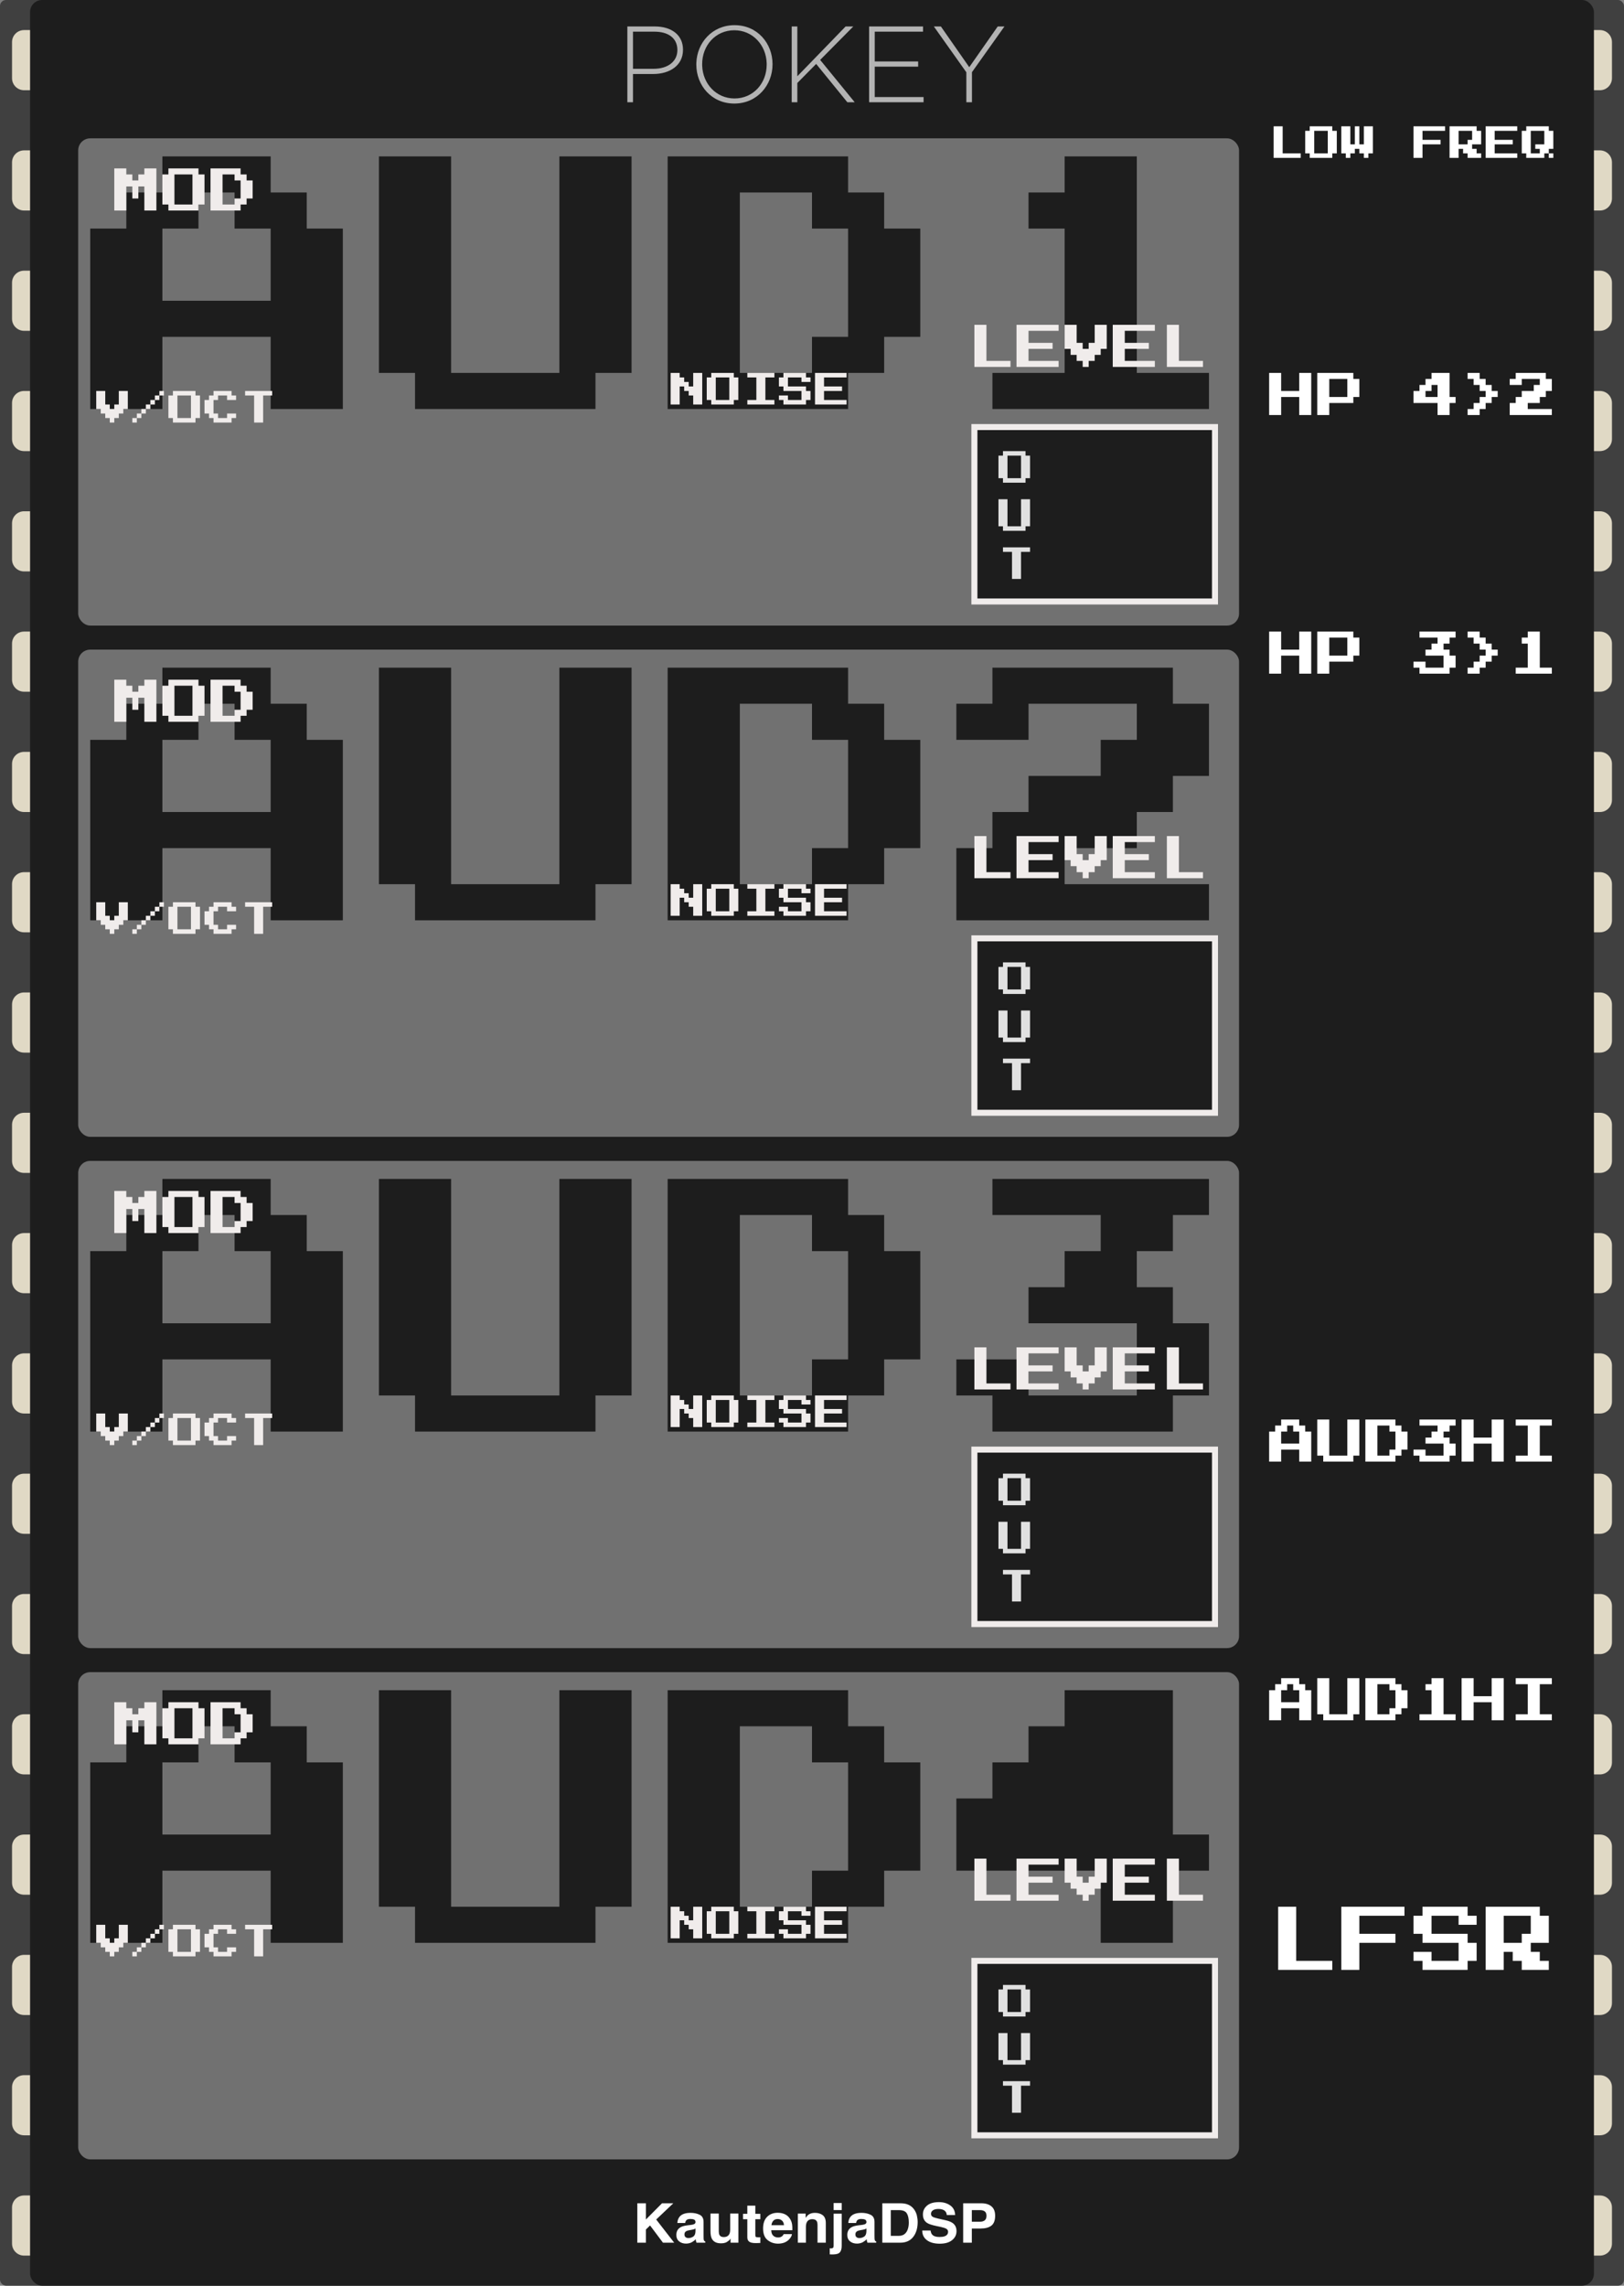 <?xml version="1.0" encoding="UTF-8"?>
<svg width="270px" height="380px" viewBox="0 0 270 380" version="1.1" xmlns="http://www.w3.org/2000/svg" xmlns:xlink="http://www.w3.org/1999/xlink">
    <rect x="0" y="0" width="270" height="380" fill="#808080" stroke="none"/>
    <!-- Generator: Sketch 58 (84663) - https://sketch.com -->
    <title>POKEY</title>
    <desc>Created with Sketch.</desc>
    <g id="POKEY" stroke="none" stroke-width="1" fill="none" fill-rule="evenodd">
        <g id="bg" transform="translate(0, -6)">
            <g id="chip" transform="translate(0, 6)">
                <rect id="Background" fill="#404040" fill-rule="nonzero" x="0" y="0" width="270" height="380" rx="1"></rect>
                <path d="M266,365 C267.105,365 268,365.895 268,367 L268,373 C268,374.105 267.105,375 266,375 L4,375 C2.895,375 2,374.105 2,373 L2,367 C2,365.895 2.895,365 4,365 L266,365 Z M266,345 C267.105,345 268,345.895 268,347 L268,353 C268,354.105 267.105,355 266,355 L4,355 C2.895,355 2,354.105 2,353 L2,347 C2,345.895 2.895,345 4,345 L266,345 Z M266,325 C267.105,325 268,325.895 268,327 L268,333 C268,334.105 267.105,335 266,335 L4,335 C2.895,335 2,334.105 2,333 L2,327 C2,325.895 2.895,325 4,325 L266,325 Z M266,305 C267.105,305 268,305.895 268,307 L268,313 C268,314.105 267.105,315 266,315 L4,315 C2.895,315 2,314.105 2,313 L2,307 C2,305.895 2.895,305 4,305 L266,305 Z M266,285 C267.105,285 268,285.895 268,287 L268,293 C268,294.105 267.105,295 266,295 L4,295 C2.895,295 2,294.105 2,293 L2,287 C2,285.895 2.895,285 4,285 L266,285 Z M266,265 C267.105,265 268,265.895 268,267 L268,273 C268,274.105 267.105,275 266,275 L4,275 C2.895,275 2,274.105 2,273 L2,267 C2,265.895 2.895,265 4,265 L266,265 Z M266,245 C267.105,245 268,245.895 268,247 L268,253 C268,254.105 267.105,255 266,255 L4,255 C2.895,255 2,254.105 2,253 L2,247 C2,245.895 2.895,245 4,245 L266,245 Z M266,225 C267.105,225 268,225.895 268,227 L268,233 C268,234.105 267.105,235 266,235 L4,235 C2.895,235 2,234.105 2,233 L2,227 C2,225.895 2.895,225 4,225 L266,225 Z M266,205 C267.105,205 268,205.895 268,207 L268,213 C268,214.105 267.105,215 266,215 L4,215 C2.895,215 2,214.105 2,213 L2,207 C2,205.895 2.895,205 4,205 L266,205 Z M266,185 C267.105,185 268,185.895 268,187 L268,193 C268,194.105 267.105,195 266,195 L4,195 C2.895,195 2,194.105 2,193 L2,187 C2,185.895 2.895,185 4,185 L266,185 Z M266,165 C267.105,165 268,165.895 268,167 L268,173 C268,174.105 267.105,175 266,175 L4,175 C2.895,175 2,174.105 2,173 L2,167 C2,165.895 2.895,165 4,165 L266,165 Z M266,145 C267.105,145 268,145.895 268,147 L268,153 C268,154.105 267.105,155 266,155 L4,155 C2.895,155 2,154.105 2,153 L2,147 C2,145.895 2.895,145 4,145 L266,145 Z M266,125 C267.105,125 268,125.895 268,127 L268,133 C268,134.105 267.105,135 266,135 L4,135 C2.895,135 2,134.105 2,133 L2,127 C2,125.895 2.895,125 4,125 L266,125 Z M266,105 C267.105,105 268,105.895 268,107 L268,113 C268,114.105 267.105,115 266,115 L4,115 C2.895,115 2,114.105 2,113 L2,107 C2,105.895 2.895,105 4,105 L266,105 Z M266,85 C267.105,85 268,85.895 268,87 L268,93 C268,94.105 267.105,95 266,95 L4,95 C2.895,95 2,94.105 2,93 L2,87 C2,85.895 2.895,85 4,85 L266,85 Z M266,65 C267.105,65 268,65.895 268,67 L268,73 C268,74.105 267.105,75 266,75 L4,75 C2.895,75 2,74.105 2,73 L2,67 C2,65.895 2.895,65 4,65 L266,65 Z M266,45 C267.105,45 268,45.895 268,47 L268,53 C268,54.105 267.105,55 266,55 L4,55 C2.895,55 2,54.105 2,53 L2,47 C2,45.895 2.895,45 4,45 L266,45 Z M266,25 C267.105,25 268,25.895 268,27 L268,33 C268,34.105 267.105,35 266,35 L4,35 C2.895,35 2,34.105 2,33 L2,27 C2,25.895 2.895,25 4,25 L266,25 Z M266,5 C267.105,5 268,5.895 268,7 L268,13 C268,14.105 267.105,15 266,15 L4,15 C2.895,15 2,14.105 2,13 L2,7 C2,5.895 2.895,5 4,5 L266,5 Z" id="leads" fill="#E0D9C5"></path>
                <rect id="cover" fill="#1D1D1D" x="5" y="0" width="260" height="380" rx="2"></rect>
            </g>
            <g id="Logo/Panel/DarkMode" transform="translate(104, 370)" fill="#FFFFFF" fill-rule="nonzero">
                <g id="Logo/Print/DarkMode">
                    <path d="M1.958,2.299 L3.386,2.299 L3.386,4.997 L6.067,2.299 L7.943,2.299 L5.096,4.997 L8.089,8.851 L6.223,8.851 L4.078,5.988 L3.386,6.659 L3.386,8.851 L1.958,8.851 L1.958,2.299 Z M11.628,6.495 C11.543,6.545 11.457,6.586 11.371,6.617 C11.284,6.648 11.166,6.677 11.015,6.704 L10.713,6.757 C10.431,6.804 10.228,6.862 10.106,6.93 C9.898,7.046 9.795,7.225 9.795,7.468 C9.795,7.684 9.858,7.841 9.985,7.937 C10.113,8.033 10.267,8.082 10.45,8.082 C10.739,8.082 11.005,8.002 11.248,7.842 C11.492,7.682 11.618,7.39 11.628,6.966 L11.628,6.495 Z M10.812,5.904 C11.061,5.874 11.238,5.837 11.345,5.792 C11.537,5.715 11.632,5.595 11.632,5.432 C11.632,5.234 11.559,5.097 11.413,5.021 C11.267,4.946 11.053,4.908 10.77,4.908 C10.453,4.908 10.228,4.982 10.096,5.13 C10.002,5.24 9.939,5.388 9.908,5.575 L8.612,5.575 C8.64,5.151 8.766,4.803 8.989,4.53 C9.344,4.103 9.953,3.89 10.817,3.89 C11.379,3.89 11.879,3.995 12.316,4.206 C12.752,4.416 12.971,4.813 12.971,5.397 L12.971,7.619 C12.971,7.773 12.974,7.96 12.98,8.179 C12.99,8.345 13.016,8.458 13.06,8.517 C13.104,8.576 13.17,8.625 13.258,8.664 L13.258,8.851 L11.797,8.851 C11.756,8.753 11.728,8.661 11.712,8.575 C11.697,8.489 11.684,8.391 11.675,8.282 C11.489,8.471 11.276,8.633 11.034,8.766 C10.745,8.923 10.418,9.002 10.054,9.002 C9.589,9.002 9.205,8.877 8.902,8.626 C8.598,8.376 8.447,8.021 8.447,7.562 C8.447,6.966 8.69,6.535 9.177,6.268 C9.444,6.123 9.837,6.019 10.355,5.957 L10.812,5.904 Z M15.501,4.005 L15.501,6.926 C15.501,7.201 15.536,7.409 15.605,7.548 C15.727,7.794 15.968,7.917 16.326,7.917 C16.785,7.917 17.099,7.742 17.268,7.393 C17.356,7.203 17.4,6.953 17.4,6.641 L17.4,4.005 L18.762,4.005 L18.762,8.851 L17.457,8.851 L17.457,8.166 L17.441,8.187 C17.424,8.21 17.398,8.248 17.363,8.299 C17.312,8.373 17.253,8.439 17.184,8.495 C16.973,8.673 16.77,8.794 16.573,8.859 C16.377,8.925 16.147,8.957 15.883,8.957 C15.123,8.957 14.611,8.699 14.347,8.184 C14.199,7.899 14.125,7.48 14.125,6.926 L14.125,4.005 L15.501,4.005 Z M19.53,4.952 L19.53,4.05 L20.247,4.05 L20.247,2.699 L21.576,2.699 L21.576,4.05 L22.41,4.05 L22.41,4.952 L21.576,4.952 L21.576,7.513 C21.576,7.711 21.602,7.835 21.656,7.884 C21.709,7.933 21.872,7.957 22.146,7.957 C22.187,7.957 22.23,7.956 22.275,7.955 C22.321,7.953 22.366,7.951 22.41,7.948 L22.41,8.895 L21.774,8.917 C21.139,8.938 20.705,8.834 20.473,8.606 C20.322,8.461 20.247,8.237 20.247,7.935 L20.247,4.952 L19.53,4.952 Z M25.298,4.921 C24.987,4.921 24.746,5.013 24.575,5.197 C24.404,5.38 24.296,5.629 24.252,5.944 L26.34,5.944 C26.318,5.609 26.21,5.355 26.017,5.181 C25.824,5.008 25.584,4.921 25.298,4.921 Z M25.298,3.877 C25.726,3.877 26.111,3.952 26.453,4.103 C26.795,4.254 27.078,4.493 27.301,4.819 C27.502,5.106 27.633,5.44 27.692,5.819 C27.727,6.041 27.741,6.361 27.735,6.779 L24.219,6.779 C24.238,7.265 24.4,7.606 24.705,7.802 C24.89,7.923 25.113,7.984 25.374,7.984 C25.65,7.984 25.875,7.91 26.048,7.762 C26.142,7.682 26.225,7.57 26.297,7.428 L27.669,7.428 C27.634,7.716 27.476,8.007 27.193,8.304 C26.753,8.775 26.137,9.011 25.346,9.011 C24.692,9.011 24.116,8.812 23.616,8.415 C23.117,8.018 22.867,7.372 22.867,6.477 C22.867,5.638 23.092,4.995 23.543,4.548 C23.994,4.1 24.579,3.877 25.298,3.877 Z M31.486,3.89 C32.017,3.89 32.451,4.021 32.789,4.283 C33.127,4.546 33.295,4.98 33.295,5.588 L33.295,8.851 L31.919,8.851 L31.919,5.904 C31.919,5.649 31.883,5.453 31.811,5.317 C31.679,5.068 31.428,4.943 31.057,4.943 C30.601,4.943 30.289,5.126 30.119,5.49 C30.031,5.683 29.987,5.929 29.987,6.228 L29.987,8.851 L28.649,8.851 L28.649,4.014 L29.945,4.014 L29.945,4.721 C30.118,4.472 30.281,4.293 30.435,4.183 C30.711,3.988 31.062,3.89 31.486,3.89 Z M35.939,3.428 L34.596,3.428 L34.596,2.259 L35.939,2.259 L35.939,3.428 Z M33.95,10.793 L33.95,9.78 L34.098,9.79 L34.098,9.79 L34.111,9.791 C34.142,9.792 34.17,9.793 34.196,9.793 C34.327,9.793 34.427,9.763 34.495,9.702 C34.562,9.641 34.596,9.523 34.596,9.348 L34.596,4.028 L35.939,4.028 L35.939,9.371 C35.939,9.86 35.837,10.221 35.633,10.455 C35.435,10.682 35.054,10.799 34.488,10.806 L34.431,10.806 C34.408,10.806 34.378,10.806 34.342,10.805 L34.048,10.796 C34.017,10.795 33.985,10.794 33.95,10.793 Z M40.048,6.495 C39.964,6.545 39.878,6.586 39.792,6.617 C39.705,6.648 39.587,6.677 39.436,6.704 L39.134,6.757 C38.851,6.804 38.649,6.862 38.526,6.93 C38.319,7.046 38.215,7.225 38.215,7.468 C38.215,7.684 38.279,7.841 38.406,7.937 C38.533,8.033 38.688,8.082 38.87,8.082 C39.159,8.082 39.426,8.002 39.669,7.842 C39.912,7.682 40.039,7.39 40.048,6.966 L40.048,6.495 Z M39.233,5.904 C39.481,5.874 39.659,5.837 39.766,5.792 C39.957,5.715 40.053,5.595 40.053,5.432 C40.053,5.234 39.98,5.097 39.834,5.021 C39.688,4.946 39.473,4.908 39.191,4.908 C38.873,4.908 38.649,4.982 38.517,5.13 C38.423,5.24 38.36,5.388 38.328,5.575 L37.032,5.575 C37.061,5.151 37.186,4.803 37.409,4.53 C37.764,4.103 38.374,3.89 39.238,3.89 C39.8,3.89 40.3,3.995 40.736,4.206 C41.173,4.416 41.391,4.813 41.391,5.397 L41.391,7.619 C41.391,7.773 41.395,7.96 41.401,8.179 C41.41,8.345 41.437,8.458 41.481,8.517 C41.525,8.576 41.591,8.625 41.679,8.664 L41.679,8.851 L40.218,8.851 C40.177,8.753 40.149,8.661 40.133,8.575 C40.117,8.489 40.105,8.391 40.095,8.282 C39.91,8.471 39.696,8.633 39.455,8.766 C39.166,8.923 38.839,9.002 38.474,9.002 C38.009,9.002 37.625,8.877 37.322,8.626 C37.019,8.376 36.867,8.021 36.867,7.562 C36.867,6.966 37.111,6.535 37.598,6.268 C37.865,6.123 38.258,6.019 38.776,5.957 L39.233,5.904 Z M44.101,3.437 L44.101,7.713 L45.439,7.713 C46.124,7.713 46.602,7.394 46.872,6.757 C47.02,6.407 47.093,5.991 47.093,5.508 C47.093,4.841 46.983,4.329 46.761,3.972 C46.54,3.615 46.099,3.437 45.439,3.437 L44.101,3.437 Z M45.684,2.299 C46.115,2.305 46.473,2.352 46.759,2.441 C47.246,2.592 47.64,2.869 47.942,3.272 C48.184,3.598 48.349,3.951 48.436,4.33 C48.524,4.709 48.568,5.071 48.568,5.415 C48.568,6.286 48.383,7.024 48.012,7.628 C47.51,8.443 46.734,8.851 45.684,8.851 L42.692,8.851 L42.692,2.299 L45.684,2.299 Z M50.713,6.828 C50.757,7.127 50.843,7.351 50.972,7.499 C51.207,7.769 51.611,7.904 52.183,7.904 C52.525,7.904 52.803,7.868 53.017,7.797 C53.422,7.661 53.625,7.407 53.625,7.037 C53.625,6.821 53.524,6.653 53.323,6.535 C53.132,6.425 52.838,6.327 52.44,6.241 L51.641,6.072 C50.918,5.918 50.419,5.751 50.142,5.57 C49.674,5.268 49.44,4.795 49.44,4.152 C49.44,3.565 49.666,3.078 50.119,2.69 C50.571,2.302 51.236,2.107 52.112,2.107 C52.844,2.107 53.469,2.29 53.985,2.656 C54.502,3.022 54.773,3.554 54.798,4.25 L53.403,4.25 C53.378,3.856 53.196,3.576 52.857,3.41 C52.631,3.3 52.349,3.245 52.013,3.245 C51.639,3.245 51.341,3.316 51.118,3.459 C50.895,3.601 50.783,3.8 50.783,4.054 C50.783,4.278 50.883,4.447 51.084,4.563 L51.113,4.579 C51.249,4.653 51.532,4.739 51.963,4.838 L53.215,5.121 C53.74,5.24 54.135,5.398 54.402,5.597 C54.817,5.905 55.024,6.351 55.024,6.935 C55.024,7.533 54.782,8.03 54.296,8.426 C53.811,8.822 53.125,9.019 52.239,9.019 C51.335,9.019 50.623,8.825 50.105,8.435 C49.586,8.045 49.327,7.51 49.327,6.828 L50.713,6.828 Z M60.01,4.383 C60.01,4.043 59.915,3.8 59.725,3.654 C59.535,3.509 59.269,3.437 58.926,3.437 L57.574,3.437 L57.574,5.366 L58.926,5.366 C59.269,5.366 59.535,5.287 59.725,5.13 C59.915,4.973 60.01,4.724 60.01,4.383 Z M61.448,4.374 C61.448,5.148 61.24,5.695 60.825,6.015 C60.411,6.335 59.819,6.495 59.049,6.495 L57.574,6.495 L57.574,8.851 L56.132,8.851 L56.132,2.299 L59.157,2.299 C59.855,2.299 60.411,2.467 60.825,2.805 C61.24,3.143 61.448,3.666 61.448,4.374 Z" id="KautenjaDSP"></path>
                </g>
            </g>
            <g id="Audio-Control-Register" transform="translate(211, 27)" fill="#FFFFFF" fill-rule="nonzero">
                <path d="M0.75,5.25 L0.75,0 L2.25,0 L2.25,4.5 L5.25,4.5 L5.25,5.25 L0.75,5.25 Z M6.75,5.25 L6.75,4.5 L6,4.5 L6,0.75 L6.75,0.75 L6.75,0 L10.5,0 L10.5,0.75 L11.25,0.75 L11.25,4.5 L10.5,4.5 L10.5,5.25 L6.75,5.25 Z M7.5,4.5 L9.75,4.5 L9.75,0.75 L7.5,0.75 L7.5,4.5 Z M12.75,5.25 L12.75,4.5 L12,4.5 L12,0 L13.5,0 L13.5,3 L14.25,3 L14.25,0 L15,0 L15,3 L15.75,3 L15.75,0 L17.25,0 L17.25,4.5 L16.5,4.5 L16.5,5.25 L15.75,5.25 L15.75,4.5 L15,4.5 L15,3.75 L14.25,3.75 L14.25,4.5 L13.5,4.5 L13.5,5.25 L12.75,5.25 Z M24,5.25 L24,0 L29.25,0 L29.25,0.75 L25.5,0.75 L25.5,2.25 L28.5,2.25 L28.5,3 L25.5,3 L25.5,5.25 L24,5.25 Z M30,5.25 L30,0 L34.5,0 L34.5,0.75 L35.25,0.75 L35.25,3 L33.75,3 L33.75,3.75 L34.5,3.75 L34.5,4.5 L35.25,4.5 L35.25,5.25 L33,5.25 L33,4.5 L32.25,4.5 L32.25,3.75 L31.5,3.75 L31.5,5.25 L30,5.25 Z M31.5,3 L33,3 L33,2.25 L33.75,2.25 L33.75,0.75 L31.5,0.75 L31.5,3 Z M36,5.25 L36,0 L41.25,0 L41.25,0.75 L37.5,0.75 L37.5,2.25 L40.5,2.25 L40.5,3 L37.5,3 L37.5,4.5 L41.25,4.5 L41.25,5.25 L36,5.25 Z M47.25,0.75 L47.25,3.75 L46.5,3.75 L46.5,4.5 L45.75,4.5 L45.75,5.25 L42.75,5.25 L42.75,4.5 L42,4.5 L42,0.75 L42.75,0.75 L42.75,0 L46.5,0 L46.5,0.75 L47.25,0.75 Z M45.75,0.75 L43.5,0.75 L43.5,4.5 L45,4.5 L45,3.75 L44.25,3.75 L44.25,3 L45.75,3 L45.75,0.75 Z M46.5,5.25 L46.5,4.5 L47.25,4.5 L47.25,5.25 L46.5,5.25 Z" id="LOWFREQ"></path>
                <path d="M0,48 L0,41 L2,41 L2,44 L5,44 L5,41 L7,41 L7,48 L5,48 L5,45 L2,45 L2,48 L0,48 Z M8,48 L8,41 L14,41 L14,42 L15,42 L15,45 L14,45 L14,46 L10,46 L10,48 L8,48 Z M10,45 L13,45 L13,42 L10,42 L10,45 Z M28,48 L28,46 L24,46 L24,44 L25,44 L25,43 L26,43 L26,42 L27,42 L27,41 L30,41 L30,45 L31,45 L31,46 L30,46 L30,48 L28,48 Z M26,45 L28,45 L28,43 L27,43 L27,44 L26,44 L26,45 Z M33,48 L33,47 L34,47 L34,46 L35,46 L35,45 L36,45 L36,44 L35,44 L35,43 L34,43 L34,42 L33,42 L33,41 L35,41 L35,42 L36,42 L36,43 L37,43 L37,44 L38,44 L38,45 L37,45 L37,46 L36,46 L36,47 L35,47 L35,48 L33,48 Z M40,48 L40,46 L41,46 L41,45 L42,45 L42,44 L44,44 L44,43 L45,43 L45,42 L42,42 L42,43 L40,43 L40,42 L41,42 L41,41 L46,41 L46,42 L47,42 L47,44 L46,44 L46,45 L45,45 L45,46 L43,46 L43,47 L47,47 L47,48 L40,48 Z" id="HP4&gt;2"></path>
                <path d="M0,91 L0,84 L2,84 L2,87 L5,87 L5,84 L7,84 L7,91 L5,91 L5,88 L2,88 L2,91 L0,91 Z M8,91 L8,84 L14,84 L14,85 L15,85 L15,88 L14,88 L14,89 L10,89 L10,91 L8,91 Z M10,88 L13,88 L13,85 L10,85 L10,88 Z M25,91 L25,90 L24,90 L24,89 L26,89 L26,90 L29,90 L29,88 L26,88 L26,87 L27,87 L27,86 L28,86 L28,85 L25,85 L25,84 L31,84 L31,85 L30,85 L30,86 L29,86 L29,87 L30,87 L30,88 L31,88 L31,90 L30,90 L30,91 L25,91 Z M33,91 L33,90 L34,90 L34,89 L35,89 L35,88 L36,88 L36,87 L35,87 L35,86 L34,86 L34,85 L33,85 L33,84 L35,84 L35,85 L36,85 L36,86 L37,86 L37,87 L38,87 L38,88 L37,88 L37,89 L36,89 L36,90 L35,90 L35,91 L33,91 Z M41,91 L41,90 L43,90 L43,86 L42,86 L42,85 L43,85 L43,84 L45,84 L45,90 L47,90 L47,91 L41,91 Z" id="HP3&gt;1"></path>
                <path d="M0,222 L0,217 L1,217 L1,216 L2,216 L2,215 L5,215 L5,216 L6,216 L6,217 L7,217 L7,222 L5,222 L5,220 L2,220 L2,222 L0,222 Z M2,219 L5,219 L5,217 L4,217 L4,216 L3,216 L3,217 L2,217 L2,219 Z M9,222 L9,221 L8,221 L8,215 L10,215 L10,221 L13,221 L13,215 L15,215 L15,221 L14,221 L14,222 L9,222 Z M16,222 L16,215 L21,215 L21,216 L22,216 L22,217 L23,217 L23,220 L22,220 L22,221 L21,221 L21,222 L16,222 Z M18,221 L20,221 L20,220 L21,220 L21,217 L20,217 L20,216 L18,216 L18,221 Z M25,222 L25,221 L24,221 L24,220 L26,220 L26,221 L29,221 L29,219 L26,219 L26,218 L27,218 L27,217 L28,217 L28,216 L25,216 L25,215 L31,215 L31,216 L30,216 L30,217 L29,217 L29,218 L30,218 L30,219 L31,219 L31,221 L30,221 L30,222 L25,222 Z M32,222 L32,215 L34,215 L34,218 L37,218 L37,215 L39,215 L39,222 L37,222 L37,219 L34,219 L34,222 L32,222 Z M41,222 L41,221 L43,221 L43,216 L41,216 L41,215 L47,215 L47,216 L45,216 L45,221 L47,221 L47,222 L41,222 Z" id="AUD3HI"></path>
                <path d="M0,265 L0,260 L1,260 L1,259 L2,259 L2,258 L5,258 L5,259 L6,259 L6,260 L7,260 L7,265 L5,265 L5,263 L2,263 L2,265 L0,265 Z M2,262 L5,262 L5,260 L4,260 L4,259 L3,259 L3,260 L2,260 L2,262 Z M9,265 L9,264 L8,264 L8,258 L10,258 L10,264 L13,264 L13,258 L15,258 L15,264 L14,264 L14,265 L9,265 Z M16,265 L16,258 L21,258 L21,259 L22,259 L22,260 L23,260 L23,263 L22,263 L22,264 L21,264 L21,265 L16,265 Z M18,264 L20,264 L20,263 L21,263 L21,260 L20,260 L20,259 L18,259 L18,264 Z M25,265 L25,264 L27,264 L27,260 L26,260 L26,259 L27,259 L27,258 L29,258 L29,264 L31,264 L31,265 L25,265 Z M32,265 L32,258 L34,258 L34,261 L37,261 L37,258 L39,258 L39,265 L37,265 L37,262 L34,262 L34,265 L32,265 Z M41,265 L41,264 L43,264 L43,259 L41,259 L41,258 L47,258 L47,259 L45,259 L45,264 L47,264 L47,265 L41,265 Z" id="AUD1HI"></path>
                <path d="M1.5,306.5 L1.5,296 L4.5,296 L4.5,305 L10.5,305 L10.5,306.5 L1.5,306.5 Z M12,306.5 L12,296 L22.5,296 L22.5,297.5 L15,297.5 L15,300.5 L21,300.5 L21,302 L15,302 L15,306.5 L12,306.5 Z M33,296 L33,297.5 L34.5,297.5 L34.5,299 L31.5,299 L31.5,297.5 L27,297.5 L27,300.5 L33,300.5 L33,302 L34.5,302 L34.5,305 L33,305 L33,306.5 L25.5,306.5 L25.5,305 L24,305 L24,303.5 L27,303.5 L27,305 L31.5,305 L31.5,302 L25.5,302 L25.5,300.5 L24,300.5 L24,297.5 L25.5,297.5 L25.5,296 L33,296 Z M45,296 L45,297.5 L46.5,297.5 L46.5,302 L43.5,302 L43.5,303.5 L45,303.5 L45,305 L46.5,305 L46.5,306.5 L42,306.5 L42,305 L40.5,305 L40.5,303.5 L39,303.5 L39,306.5 L36,306.5 L36,296 L45,296 Z M43.5,297.5 L39,297.5 L39,302 L42,302 L42,300.5 L43.5,300.5 L43.5,297.5 Z" id="LFSR"></path>
            </g>
            <g id="AUD4" transform="translate(13, 255)">
                <rect id="bg" fill="#717171" x="0" y="29" width="193" height="81" rx="2"></rect>
                <g id="Header" transform="translate(2, 0)" fill="#1D1D1D" fill-rule="nonzero">
                    <path d="M0,74 L0,44 L6,44 L6,38 L12,38 L12,32 L30,32 L30,38 L36,38 L36,44 L42,44 L42,74 L30,74 L30,62 L12,62 L12,74 L0,74 Z M12,56 L30,56 L30,44 L24,44 L24,38 L18,38 L18,44 L12,44 L12,56 Z M54,74 L54,68 L48,68 L48,32 L60,32 L60,68 L78,68 L78,32 L90,32 L90,68 L84,68 L84,74 L54,74 Z M96,74 L96,32 L126,32 L126,38 L132,38 L132,44 L138,44 L138,62 L132,62 L132,68 L126,68 L126,74 L96,74 Z M108,68 L120,68 L120,62 L126,62 L126,44 L120,44 L120,38 L108,38 L108,68 Z M168,74 L168,62 L144,62 L144,50 L150,50 L150,44 L156,44 L156,38 L162,38 L162,32 L180,32 L180,56 L186,56 L186,62 L180,62 L180,74 L168,74 Z M156,56 L156,50 L162,50 L162,44 L168,44 L168,56 L156,56 Z" id="AUD4"></path>
                </g>
                <g id="Out" transform="translate(149, 77)">
                    <rect id="Rectangle" stroke="#F0ECEB" fill="#1D1D1D" x="0" y="0" width="40" height="29"></rect>
                    <path d="M4.75,9.25 L4.75,8.5 L4,8.5 L4,4.75 L4.75,4.75 L4.75,4 L8.5,4 L8.5,4.75 L9.25,4.75 L9.25,8.5 L8.5,8.5 L8.5,9.25 L4.75,9.25 Z M5.5,8.5 L7.75,8.5 L7.75,4.75 L5.5,4.75 L5.5,8.5 Z M4.75,17.25 L4.75,16.5 L4,16.5 L4,12 L5.5,12 L5.5,16.5 L7.75,16.5 L7.75,12 L9.25,12 L9.25,16.5 L8.5,16.5 L8.5,17.25 L4.75,17.25 Z M6.25,25.25 L6.25,20.75 L4.75,20.75 L4.75,20 L9.25,20 L9.25,20.75 L7.75,20.75 L7.75,25.25 L6.25,25.25 Z" id="OUT" fill="#E1E1E1" fill-rule="nonzero"></path>
                </g>
                <g id="Level" transform="translate(131, 30)" fill="#F0ECEB" fill-rule="nonzero">
                    <path d="M18,37 L18,30 L20,30 L20,36 L24,36 L24,37 L18,37 Z M25,37 L25,30 L32,30 L32,31 L27,31 L27,33 L31,33 L31,34 L27,34 L27,36 L32,36 L32,37 L25,37 Z M36,37 L36,36 L35,36 L35,35 L34,35 L34,34 L33,34 L33,30 L35,30 L35,33 L36,33 L36,34 L37,34 L37,33 L38,33 L38,30 L40,30 L40,34 L39,34 L39,35 L38,35 L38,36 L37,36 L37,37 L36,37 Z M41,37 L41,30 L48,30 L48,31 L43,31 L43,33 L47,33 L47,34 L43,34 L43,36 L48,36 L48,37 L41,37 Z M50,37 L50,30 L52,30 L52,36 L56,36 L56,37 L50,37 Z" id="LEVEL"></path>
                </g>
                <g id="Noise" transform="translate(94, 34)" fill="#F0ECEB" fill-rule="nonzero">
                    <path d="M4.5,39.25 L4.5,34 L6,34 L6,34.75 L6.75,34.75 L6.75,35.5 L7.5,35.5 L7.5,36.25 L8.25,36.25 L8.25,34 L9.75,34 L9.75,39.25 L8.25,39.25 L8.25,37.75 L7.5,37.75 L7.5,37 L6.75,37 L6.75,36.25 L6,36.25 L6,39.25 L4.5,39.25 Z M11.25,39.25 L11.25,38.5 L10.5,38.5 L10.5,34.75 L11.25,34.75 L11.25,34 L15,34 L15,34.75 L15.75,34.75 L15.75,38.5 L15,38.5 L15,39.25 L11.25,39.25 Z M12,38.5 L14.25,38.5 L14.25,34.75 L12,34.75 L12,38.5 Z M17.25,39.25 L17.25,38.5 L18.75,38.5 L18.75,34.75 L17.25,34.75 L17.25,34 L21.75,34 L21.75,34.75 L20.25,34.75 L20.25,38.5 L21.75,38.5 L21.75,39.25 L17.25,39.25 Z M23.25,39.25 L23.25,38.5 L22.5,38.5 L22.5,37.75 L24,37.75 L24,38.5 L26.25,38.5 L26.25,37 L23.25,37 L23.25,36.25 L22.5,36.25 L22.5,34.75 L23.25,34.75 L23.25,34 L27,34 L27,34.75 L27.75,34.75 L27.75,35.5 L26.25,35.5 L26.25,34.75 L24,34.75 L24,36.25 L27,36.25 L27,37 L27.75,37 L27.75,38.5 L27,38.5 L27,39.25 L23.25,39.25 Z M28.5,39.25 L28.5,34 L33.75,34 L33.75,34.75 L30,34.75 L30,36.25 L33,36.25 L33,37 L30,37 L30,38.5 L33.75,38.5 L33.75,39.25 L28.5,39.25 Z" id="NOISE"></path>
                </g>
                <g id="Freq" transform="translate(33, 45)"></g>
                <g id="VOCT" transform="translate(2, 71)" fill="#F0ECEB" fill-rule="nonzero">
                    <path d="M3.25,5.25 L3.25,4.5 L2.5,4.5 L2.5,3.75 L1.75,3.75 L1.75,3 L1,3 L1,0 L2.5,0 L2.5,2.25 L3.25,2.25 L3.25,3 L4,3 L4,2.25 L4.75,2.25 L4.75,0 L6.25,0 L6.25,3 L5.5,3 L5.5,3.75 L4.75,3.75 L4.75,4.5 L4,4.5 L4,5.25 L3.25,5.25 Z M12.25,0 L12.25,0.75 L11.5,0.75 L11.5,0 L12.25,0 Z M10.75,0.75 L11.5,0.75 L11.5,1.5 L10.75,1.5 L10.75,0.75 Z M10,1.5 L10.75,1.5 L10.75,2.25 L10,2.25 L10,1.5 Z M9.25,2.25 L10,2.25 L10,3 L9.25,3 L9.25,2.25 Z M8.5,3 L9.25,3 L9.25,3.75 L8.5,3.75 L8.5,3 Z M7.75,3.75 L8.5,3.75 L8.5,4.5 L7.75,4.5 L7.75,3.75 Z M7,4.5 L7.75,4.5 L7.75,5.25 L7,5.25 L7,4.5 Z M13.75,5.25 L13.75,4.5 L13,4.5 L13,0.75 L13.75,0.75 L13.75,0 L17.5,0 L17.5,0.75 L18.25,0.75 L18.25,4.5 L17.5,4.5 L17.5,5.25 L13.75,5.25 Z M14.5,4.5 L16.75,4.5 L16.75,0.75 L14.5,0.75 L14.5,4.5 Z M20.5,5.25 L20.5,4.5 L19.75,4.5 L19.75,3.75 L19,3.75 L19,1.5 L19.75,1.5 L19.75,0.75 L20.5,0.75 L20.5,0 L23.5,0 L23.5,0.75 L24.25,0.75 L24.25,1.5 L22.75,1.5 L22.75,0.75 L21.25,0.75 L21.25,1.5 L20.5,1.5 L20.5,3.75 L21.25,3.75 L21.25,4.5 L22.75,4.5 L22.75,3.75 L24.25,3.75 L24.25,4.5 L23.5,4.5 L23.5,5.25 L20.5,5.25 Z M27.25,5.25 L27.25,0.75 L25.75,0.75 L25.75,0 L30.25,0 L30.25,0.75 L28.75,0.75 L28.75,5.25 L27.25,5.25 Z" id="V/OCT"></path>
                </g>
                <g id="Mod" transform="translate(3, 34)" fill="#F0ECEB" fill-rule="nonzero">
                    <path d="M5,0 L5,1 L6,1 L6,2 L7,2 L7,1 L8,1 L8,0 L10,0 L10,7 L8,7 L8,3 L7,3 L7,5 L6,5 L6,3 L5,3 L5,7 L3,7 L3,0 L5,0 Z M17,0 L17,1 L18,1 L18,6 L17,6 L17,7 L12,7 L12,6 L11,6 L11,1 L12,1 L12,0 L17,0 Z M24,0 L24,1 L25,1 L25,2 L26,2 L26,5 L25,5 L25,6 L24,6 L24,7 L19,7 L19,0 L24,0 Z M16,1 L13,1 L13,6 L16,6 L16,1 Z M23,1 L21,1 L21,6 L23,6 L23,5 L24,5 L24,2 L23,2 L23,1 Z" id="MOD"></path>
                </g>
            </g>
            <g id="AUD3" transform="translate(13, 170)">
                <rect id="bg" fill="#717171" x="0" y="29" width="193" height="81" rx="2"></rect>
                <g id="Header" transform="translate(2, 0)" fill="#1D1D1D" fill-rule="nonzero">
                    <path d="M0,74 L0,44 L6,44 L6,38 L12,38 L12,32 L30,32 L30,38 L36,38 L36,44 L42,44 L42,74 L30,74 L30,62 L12,62 L12,74 L0,74 Z M12,56 L30,56 L30,44 L24,44 L24,38 L18,38 L18,44 L12,44 L12,56 Z M54,74 L54,68 L48,68 L48,32 L60,32 L60,68 L78,68 L78,32 L90,32 L90,68 L84,68 L84,74 L54,74 Z M96,74 L96,32 L126,32 L126,38 L132,38 L132,44 L138,44 L138,62 L132,62 L132,68 L126,68 L126,74 L96,74 Z M108,68 L120,68 L120,62 L126,62 L126,44 L120,44 L120,38 L108,38 L108,68 Z M150,74 L150,68 L144,68 L144,62 L156,62 L156,68 L174,68 L174,56 L156,56 L156,50 L162,50 L162,44 L168,44 L168,38 L150,38 L150,32 L186,32 L186,38 L180,38 L180,44 L174,44 L174,50 L180,50 L180,56 L186,56 L186,68 L180,68 L180,74 L150,74 Z" id="AUD3"></path>
                </g>
                <g id="Out" transform="translate(149, 77)">
                    <rect id="Rectangle" stroke="#F0ECEB" fill="#1D1D1D" x="0" y="0" width="40" height="29"></rect>
                    <path d="M4.75,9.25 L4.75,8.5 L4,8.5 L4,4.75 L4.75,4.75 L4.75,4 L8.5,4 L8.5,4.75 L9.25,4.75 L9.25,8.5 L8.5,8.5 L8.5,9.25 L4.75,9.25 Z M5.5,8.5 L7.75,8.5 L7.75,4.75 L5.5,4.75 L5.5,8.5 Z M4.75,17.25 L4.75,16.5 L4,16.5 L4,12 L5.5,12 L5.5,16.5 L7.75,16.5 L7.75,12 L9.25,12 L9.25,16.5 L8.5,16.5 L8.5,17.25 L4.75,17.25 Z M6.25,25.25 L6.25,20.75 L4.75,20.75 L4.75,20 L9.25,20 L9.25,20.75 L7.75,20.75 L7.75,25.25 L6.25,25.25 Z" id="OUT" fill="#E1E1E1" fill-rule="nonzero"></path>
                </g>
                <g id="Level" transform="translate(131, 30)" fill="#F0ECEB" fill-rule="nonzero">
                    <path d="M18,37 L18,30 L20,30 L20,36 L24,36 L24,37 L18,37 Z M25,37 L25,30 L32,30 L32,31 L27,31 L27,33 L31,33 L31,34 L27,34 L27,36 L32,36 L32,37 L25,37 Z M36,37 L36,36 L35,36 L35,35 L34,35 L34,34 L33,34 L33,30 L35,30 L35,33 L36,33 L36,34 L37,34 L37,33 L38,33 L38,30 L40,30 L40,34 L39,34 L39,35 L38,35 L38,36 L37,36 L37,37 L36,37 Z M41,37 L41,30 L48,30 L48,31 L43,31 L43,33 L47,33 L47,34 L43,34 L43,36 L48,36 L48,37 L41,37 Z M50,37 L50,30 L52,30 L52,36 L56,36 L56,37 L50,37 Z" id="LEVEL"></path>
                </g>
                <g id="Noise" transform="translate(94, 34)" fill="#F0ECEB" fill-rule="nonzero">
                    <path d="M4.5,39.25 L4.5,34 L6,34 L6,34.75 L6.75,34.75 L6.75,35.5 L7.5,35.5 L7.5,36.25 L8.25,36.25 L8.25,34 L9.75,34 L9.75,39.25 L8.25,39.25 L8.25,37.75 L7.5,37.75 L7.5,37 L6.75,37 L6.75,36.25 L6,36.25 L6,39.25 L4.5,39.25 Z M11.25,39.25 L11.25,38.5 L10.5,38.5 L10.5,34.75 L11.25,34.75 L11.25,34 L15,34 L15,34.75 L15.75,34.75 L15.75,38.5 L15,38.5 L15,39.25 L11.25,39.25 Z M12,38.5 L14.25,38.5 L14.25,34.75 L12,34.75 L12,38.5 Z M17.25,39.25 L17.25,38.5 L18.75,38.5 L18.75,34.75 L17.25,34.75 L17.25,34 L21.75,34 L21.75,34.75 L20.25,34.75 L20.25,38.5 L21.75,38.5 L21.75,39.25 L17.25,39.25 Z M23.25,39.25 L23.25,38.5 L22.5,38.5 L22.5,37.75 L24,37.75 L24,38.5 L26.25,38.5 L26.25,37 L23.25,37 L23.25,36.25 L22.5,36.25 L22.5,34.75 L23.25,34.75 L23.25,34 L27,34 L27,34.75 L27.75,34.75 L27.75,35.5 L26.25,35.5 L26.25,34.75 L24,34.75 L24,36.25 L27,36.25 L27,37 L27.75,37 L27.75,38.5 L27,38.5 L27,39.25 L23.25,39.25 Z M28.5,39.25 L28.5,34 L33.75,34 L33.75,34.75 L30,34.75 L30,36.25 L33,36.25 L33,37 L30,37 L30,38.5 L33.75,38.5 L33.75,39.25 L28.5,39.25 Z" id="NOISE"></path>
                </g>
                <g id="Freq" transform="translate(33, 45)"></g>
                <g id="VOCT" transform="translate(2, 71)" fill="#F0ECEB" fill-rule="nonzero">
                    <path d="M3.25,5.25 L3.25,4.5 L2.5,4.5 L2.5,3.75 L1.75,3.75 L1.75,3 L1,3 L1,5.68434189e-14 L2.5,5.68434189e-14 L2.5,2.25 L3.25,2.25 L3.25,3 L4,3 L4,2.25 L4.75,2.25 L4.75,5.68434189e-14 L6.25,5.68434189e-14 L6.25,3 L5.5,3 L5.5,3.75 L4.75,3.75 L4.75,4.5 L4,4.5 L4,5.25 L3.25,5.25 Z M12.25,5.68434189e-14 L12.25,0.75 L11.5,0.75 L11.5,5.68434189e-14 L12.25,5.68434189e-14 Z M10.75,0.75 L11.5,0.75 L11.5,1.5 L10.75,1.5 L10.75,0.75 Z M10,1.5 L10.75,1.5 L10.75,2.25 L10,2.25 L10,1.5 Z M9.25,2.25 L10,2.25 L10,3 L9.25,3 L9.25,2.25 Z M8.5,3 L9.25,3 L9.25,3.75 L8.5,3.75 L8.5,3 Z M7.75,3.75 L8.5,3.75 L8.5,4.5 L7.75,4.5 L7.75,3.75 Z M7,4.5 L7.75,4.5 L7.75,5.25 L7,5.25 L7,4.5 Z M13.75,5.25 L13.75,4.5 L13,4.5 L13,0.75 L13.75,0.75 L13.75,5.68434189e-14 L17.5,5.68434189e-14 L17.5,0.75 L18.25,0.75 L18.25,4.5 L17.5,4.5 L17.5,5.25 L13.75,5.25 Z M14.5,4.5 L16.75,4.5 L16.75,0.75 L14.5,0.75 L14.5,4.5 Z M20.5,5.25 L20.5,4.5 L19.75,4.5 L19.75,3.75 L19,3.75 L19,1.5 L19.75,1.5 L19.75,0.75 L20.5,0.75 L20.5,5.68434189e-14 L23.5,5.68434189e-14 L23.5,0.75 L24.25,0.75 L24.25,1.5 L22.75,1.5 L22.75,0.75 L21.25,0.75 L21.25,1.5 L20.5,1.5 L20.5,3.75 L21.25,3.75 L21.25,4.5 L22.75,4.5 L22.75,3.75 L24.25,3.75 L24.25,4.5 L23.5,4.5 L23.5,5.25 L20.5,5.25 Z M27.25,5.25 L27.25,0.75 L25.75,0.75 L25.75,5.68434189e-14 L30.25,5.68434189e-14 L30.25,0.75 L28.75,0.75 L28.75,5.25 L27.25,5.25 Z" id="V/OCT"></path>
                </g>
                <g id="Mod" transform="translate(3, 34)" fill="#F0ECEB" fill-rule="nonzero">
                    <path d="M5,0 L5,1 L6,1 L6,2 L7,2 L7,1 L8,1 L8,0 L10,0 L10,7 L8,7 L8,3 L7,3 L7,5 L6,5 L6,3 L5,3 L5,7 L3,7 L3,0 L5,0 Z M17,0 L17,1 L18,1 L18,6 L17,6 L17,7 L12,7 L12,6 L11,6 L11,1 L12,1 L12,0 L17,0 Z M24,0 L24,1 L25,1 L25,2 L26,2 L26,5 L25,5 L25,6 L24,6 L24,7 L19,7 L19,0 L24,0 Z M16,1 L13,1 L13,6 L16,6 L16,1 Z M23,1 L21,1 L21,6 L23,6 L23,5 L24,5 L24,2 L23,2 L23,1 Z" id="MOD"></path>
                </g>
            </g>
            <g id="AUD2" transform="translate(13, 85)">
                <rect id="bg" fill="#717171" x="0" y="29" width="193" height="81" rx="2"></rect>
                <g id="Header" transform="translate(2, 0)" fill="#1D1D1D" fill-rule="nonzero">
                    <path d="M0,74 L0,44 L6,44 L6,38 L12,38 L12,32 L30,32 L30,38 L36,38 L36,44 L42,44 L42,74 L30,74 L30,62 L12,62 L12,74 L0,74 Z M12,56 L30,56 L30,44 L24,44 L24,38 L18,38 L18,44 L12,44 L12,56 Z M54,74 L54,68 L48,68 L48,32 L60,32 L60,68 L78,68 L78,32 L90,32 L90,68 L84,68 L84,74 L54,74 Z M96,74 L96,32 L126,32 L126,38 L132,38 L132,44 L138,44 L138,62 L132,62 L132,68 L126,68 L126,74 L96,74 Z M108,68 L120,68 L120,62 L126,62 L126,44 L120,44 L120,38 L108,38 L108,68 Z M144,74 L144,62 L150,62 L150,56 L156,56 L156,50 L168,50 L168,44 L174,44 L174,38 L156,38 L156,44 L144,44 L144,38 L150,38 L150,32 L180,32 L180,38 L186,38 L186,50 L180,50 L180,56 L174,56 L174,62 L162,62 L162,68 L186,68 L186,74 L144,74 Z" id="AUD2"></path>
                </g>
                <g id="Out" transform="translate(149, 77)">
                    <rect id="Rectangle" stroke="#F0ECEB" fill="#1D1D1D" x="0" y="0" width="40" height="29"></rect>
                    <path d="M4.75,9.25 L4.75,8.5 L4,8.5 L4,4.75 L4.75,4.75 L4.75,4 L8.5,4 L8.5,4.75 L9.25,4.75 L9.25,8.5 L8.5,8.5 L8.5,9.25 L4.75,9.25 Z M5.5,8.5 L7.75,8.5 L7.75,4.75 L5.5,4.75 L5.5,8.5 Z M4.75,17.25 L4.75,16.5 L4,16.5 L4,12 L5.5,12 L5.5,16.5 L7.75,16.5 L7.75,12 L9.25,12 L9.25,16.5 L8.5,16.5 L8.5,17.25 L4.75,17.25 Z M6.25,25.25 L6.25,20.75 L4.75,20.75 L4.75,20 L9.25,20 L9.25,20.75 L7.75,20.75 L7.75,25.25 L6.25,25.25 Z" id="OUT" fill="#E1E1E1" fill-rule="nonzero"></path>
                </g>
                <g id="Level" transform="translate(131, 30)" fill="#F0ECEB" fill-rule="nonzero">
                    <path d="M18,37 L18,30 L20,30 L20,36 L24,36 L24,37 L18,37 Z M25,37 L25,30 L32,30 L32,31 L27,31 L27,33 L31,33 L31,34 L27,34 L27,36 L32,36 L32,37 L25,37 Z M36,37 L36,36 L35,36 L35,35 L34,35 L34,34 L33,34 L33,30 L35,30 L35,33 L36,33 L36,34 L37,34 L37,33 L38,33 L38,30 L40,30 L40,34 L39,34 L39,35 L38,35 L38,36 L37,36 L37,37 L36,37 Z M41,37 L41,30 L48,30 L48,31 L43,31 L43,33 L47,33 L47,34 L43,34 L43,36 L48,36 L48,37 L41,37 Z M50,37 L50,30 L52,30 L52,36 L56,36 L56,37 L50,37 Z" id="LEVEL"></path>
                </g>
                <g id="Noise" transform="translate(94, 68)" fill="#F0ECEB" fill-rule="nonzero">
                    <path d="M4.5,5.25 L4.5,0 L6,0 L6,0.75 L6.75,0.75 L6.75,1.5 L7.5,1.5 L7.5,2.25 L8.25,2.25 L8.25,0 L9.75,0 L9.75,5.25 L8.25,5.25 L8.25,3.75 L7.5,3.75 L7.5,3 L6.75,3 L6.75,2.25 L6,2.25 L6,5.25 L4.5,5.25 Z M11.25,5.25 L11.25,4.5 L10.5,4.5 L10.5,0.75 L11.25,0.75 L11.25,0 L15,0 L15,0.75 L15.75,0.75 L15.75,4.5 L15,4.5 L15,5.25 L11.25,5.25 Z M12,4.5 L14.25,4.5 L14.25,0.75 L12,0.75 L12,4.5 Z M17.25,5.25 L17.25,4.5 L18.75,4.5 L18.75,0.75 L17.25,0.75 L17.25,0 L21.75,0 L21.75,0.75 L20.25,0.75 L20.25,4.5 L21.75,4.5 L21.75,5.25 L17.25,5.25 Z M23.25,5.25 L23.25,4.5 L22.5,4.5 L22.5,3.75 L24,3.75 L24,4.5 L26.25,4.5 L26.25,3 L23.25,3 L23.25,2.25 L22.5,2.25 L22.5,0.75 L23.25,0.75 L23.25,0 L27,0 L27,0.75 L27.75,0.75 L27.75,1.5 L26.25,1.5 L26.25,0.75 L24,0.75 L24,2.25 L27,2.25 L27,3 L27.75,3 L27.75,4.5 L27,4.5 L27,5.25 L23.25,5.25 Z M28.5,5.25 L28.5,0 L33.75,0 L33.75,0.75 L30,0.75 L30,2.25 L33,2.25 L33,3 L30,3 L30,4.5 L33.75,4.5 L33.75,5.25 L28.5,5.25 Z" id="NOISE"></path>
                </g>
                <g id="Freq" transform="translate(33, 45)"></g>
                <g id="VOCT" transform="translate(2, 71)" fill="#F0ECEB" fill-rule="nonzero">
                    <path d="M3.25,5.25 L3.25,4.5 L2.5,4.5 L2.5,3.75 L1.75,3.75 L1.75,3 L1,3 L1,0 L2.5,0 L2.5,2.25 L3.25,2.25 L3.25,3 L4,3 L4,2.25 L4.75,2.25 L4.75,0 L6.25,0 L6.25,3 L5.5,3 L5.5,3.75 L4.75,3.75 L4.75,4.5 L4,4.5 L4,5.25 L3.25,5.25 Z M12.25,0 L12.25,0.75 L11.5,0.75 L11.5,0 L12.25,0 Z M10.75,0.75 L11.5,0.75 L11.5,1.5 L10.75,1.5 L10.75,0.75 Z M10,1.5 L10.75,1.5 L10.75,2.25 L10,2.25 L10,1.5 Z M9.25,2.25 L10,2.25 L10,3 L9.25,3 L9.25,2.25 Z M8.5,3 L9.25,3 L9.25,3.75 L8.5,3.75 L8.5,3 Z M7.75,3.75 L8.5,3.75 L8.5,4.5 L7.75,4.5 L7.75,3.75 Z M7,4.5 L7.75,4.5 L7.75,5.25 L7,5.25 L7,4.5 Z M13.75,5.25 L13.75,4.5 L13,4.5 L13,0.75 L13.75,0.75 L13.75,0 L17.5,0 L17.5,0.75 L18.25,0.75 L18.25,4.5 L17.5,4.5 L17.5,5.25 L13.75,5.25 Z M14.5,4.5 L16.75,4.5 L16.75,0.75 L14.5,0.75 L14.5,4.5 Z M20.5,5.25 L20.5,4.5 L19.75,4.5 L19.75,3.75 L19,3.75 L19,1.5 L19.75,1.5 L19.75,0.75 L20.5,0.75 L20.5,0 L23.5,0 L23.5,0.75 L24.25,0.75 L24.25,1.5 L22.75,1.5 L22.75,0.75 L21.25,0.75 L21.25,1.5 L20.5,1.5 L20.5,3.75 L21.25,3.75 L21.25,4.5 L22.75,4.5 L22.75,3.75 L24.25,3.75 L24.25,4.5 L23.5,4.5 L23.5,5.25 L20.5,5.25 Z M27.25,5.25 L27.25,0.75 L25.75,0.75 L25.75,0 L30.25,0 L30.25,0.75 L28.75,0.75 L28.75,5.25 L27.25,5.25 Z" id="V/OCT"></path>
                </g>
                <g id="Mod" transform="translate(3, 34)" fill="#F0ECEB" fill-rule="nonzero">
                    <path d="M5,0 L5,1 L6,1 L6,2 L7,2 L7,1 L8,1 L8,0 L10,0 L10,7 L8,7 L8,3 L7,3 L7,5 L6,5 L6,3 L5,3 L5,7 L3,7 L3,0 L5,0 Z M17,0 L17,1 L18,1 L18,6 L17,6 L17,7 L12,7 L12,6 L11,6 L11,1 L12,1 L12,0 L17,0 Z M24,0 L24,1 L25,1 L25,2 L26,2 L26,5 L25,5 L25,6 L24,6 L24,7 L19,7 L19,0 L24,0 Z M16,1 L13,1 L13,6 L16,6 L16,1 Z M23,1 L21,1 L21,6 L23,6 L23,5 L24,5 L24,2 L23,2 L23,1 Z" id="MOD"></path>
                </g>
            </g>
            <g id="AUD1" transform="translate(13, 0)">
                <rect id="bg" fill="#717171" x="0" y="29" width="193" height="81" rx="2"></rect>
                <g id="Header" transform="translate(2, 0)" fill="#1D1D1D" fill-rule="nonzero">
                    <path d="M0,74 L0,44 L6,44 L6,38 L12,38 L12,32 L30,32 L30,38 L36,38 L36,44 L42,44 L42,74 L30,74 L30,62 L12,62 L12,74 L0,74 Z M12,56 L30,56 L30,44 L24,44 L24,38 L18,38 L18,44 L12,44 L12,56 Z M54,74 L54,68 L48,68 L48,32 L60,32 L60,68 L78,68 L78,32 L90,32 L90,68 L84,68 L84,74 L54,74 Z M96,74 L96,32 L126,32 L126,38 L132,38 L132,44 L138,44 L138,62 L132,62 L132,68 L126,68 L126,74 L96,74 Z M108,68 L120,68 L120,62 L126,62 L126,44 L120,44 L120,38 L108,38 L108,68 Z M150,74 L150,68 L162,68 L162,44 L156,44 L156,38 L162,38 L162,32 L174,32 L174,68 L186,68 L186,74 L150,74 Z" id="AUD1"></path>
                </g>
                <g id="Out" transform="translate(149, 77)">
                    <rect id="Rectangle" stroke="#F0ECEB" fill="#1D1D1D" x="0" y="0" width="40" height="29"></rect>
                    <path d="M4.75,9.25 L4.75,8.5 L4,8.5 L4,4.75 L4.75,4.75 L4.75,4 L8.5,4 L8.5,4.75 L9.25,4.75 L9.25,8.5 L8.5,8.5 L8.5,9.25 L4.75,9.25 Z M5.5,8.5 L7.75,8.5 L7.75,4.75 L5.5,4.75 L5.5,8.5 Z M4.75,17.25 L4.75,16.5 L4,16.5 L4,12 L5.5,12 L5.5,16.5 L7.75,16.5 L7.75,12 L9.25,12 L9.25,16.5 L8.5,16.5 L8.5,17.25 L4.75,17.25 Z M6.25,25.25 L6.25,20.75 L4.75,20.75 L4.75,20 L9.25,20 L9.25,20.75 L7.75,20.75 L7.75,25.25 L6.25,25.25 Z" id="OUT" fill="#E1E1E1" fill-rule="nonzero"></path>
                </g>
                <g id="Level" transform="translate(131, 30)" fill="#F0ECEB" fill-rule="nonzero">
                    <path d="M18,37 L18,30 L20,30 L20,36 L24,36 L24,37 L18,37 Z M25,37 L25,30 L32,30 L32,31 L27,31 L27,33 L31,33 L31,34 L27,34 L27,36 L32,36 L32,37 L25,37 Z M36,37 L36,36 L35,36 L35,35 L34,35 L34,34 L33,34 L33,30 L35,30 L35,33 L36,33 L36,34 L37,34 L37,33 L38,33 L38,30 L40,30 L40,34 L39,34 L39,35 L38,35 L38,36 L37,36 L37,37 L36,37 Z M41,37 L41,30 L48,30 L48,31 L43,31 L43,33 L47,33 L47,34 L43,34 L43,36 L48,36 L48,37 L41,37 Z M50,37 L50,30 L52,30 L52,36 L56,36 L56,37 L50,37 Z" id="LEVEL"></path>
                </g>
                <g id="Noise" transform="translate(94, 34)" fill="#F0ECEB" fill-rule="nonzero">
                    <path d="M4.5,39.25 L4.5,34 L6,34 L6,34.75 L6.75,34.75 L6.75,35.5 L7.5,35.5 L7.5,36.25 L8.25,36.25 L8.25,34 L9.75,34 L9.75,39.25 L8.25,39.25 L8.25,37.75 L7.5,37.75 L7.5,37 L6.75,37 L6.75,36.25 L6,36.25 L6,39.25 L4.5,39.25 Z M11.25,39.25 L11.25,38.5 L10.5,38.5 L10.5,34.75 L11.25,34.75 L11.25,34 L15,34 L15,34.75 L15.75,34.75 L15.75,38.5 L15,38.5 L15,39.25 L11.25,39.25 Z M12,38.5 L14.25,38.5 L14.25,34.75 L12,34.75 L12,38.5 Z M17.25,39.25 L17.25,38.5 L18.75,38.5 L18.75,34.75 L17.25,34.75 L17.25,34 L21.75,34 L21.75,34.75 L20.25,34.75 L20.25,38.5 L21.75,38.5 L21.75,39.25 L17.25,39.25 Z M23.25,39.25 L23.25,38.5 L22.5,38.5 L22.5,37.75 L24,37.75 L24,38.5 L26.25,38.5 L26.25,37 L23.25,37 L23.25,36.25 L22.5,36.25 L22.5,34.75 L23.25,34.75 L23.25,34 L27,34 L27,34.75 L27.75,34.75 L27.75,35.5 L26.25,35.5 L26.25,34.75 L24,34.75 L24,36.25 L27,36.25 L27,37 L27.75,37 L27.75,38.5 L27,38.5 L27,39.25 L23.25,39.25 Z M28.5,39.25 L28.5,34 L33.75,34 L33.75,34.75 L30,34.75 L30,36.25 L33,36.25 L33,37 L30,37 L30,38.5 L33.75,38.5 L33.75,39.25 L28.5,39.25 Z" id="NOISE"></path>
                </g>
                <g id="Freq" transform="translate(33, 45)"></g>
                <g id="VOCT" transform="translate(2, 71)" fill="#F0ECEB" fill-rule="nonzero">
                    <path d="M3.25,5.25 L3.25,4.5 L2.5,4.5 L2.5,3.75 L1.75,3.75 L1.75,3 L1,3 L1,6.39488462e-14 L2.5,6.39488462e-14 L2.5,2.25 L3.25,2.25 L3.25,3 L4,3 L4,2.25 L4.75,2.25 L4.75,6.39488462e-14 L6.25,6.39488462e-14 L6.25,3 L5.5,3 L5.5,3.75 L4.75,3.75 L4.75,4.5 L4,4.5 L4,5.25 L3.25,5.25 Z M12.25,6.39488462e-14 L12.25,0.75 L11.5,0.75 L11.5,6.39488462e-14 L12.25,6.39488462e-14 Z M10.75,0.75 L11.5,0.75 L11.5,1.5 L10.75,1.5 L10.75,0.75 Z M10,1.5 L10.75,1.5 L10.75,2.25 L10,2.25 L10,1.5 Z M9.25,2.25 L10,2.25 L10,3 L9.25,3 L9.25,2.25 Z M8.5,3 L9.25,3 L9.25,3.75 L8.5,3.75 L8.5,3 Z M7.75,3.75 L8.5,3.75 L8.5,4.5 L7.75,4.5 L7.75,3.75 Z M7,4.5 L7.75,4.5 L7.75,5.25 L7,5.25 L7,4.5 Z M13.75,5.25 L13.75,4.5 L13,4.5 L13,0.75 L13.75,0.75 L13.75,6.39488462e-14 L17.5,6.39488462e-14 L17.5,0.75 L18.25,0.75 L18.25,4.5 L17.5,4.5 L17.5,5.25 L13.75,5.25 Z M14.5,4.5 L16.75,4.5 L16.75,0.75 L14.5,0.75 L14.5,4.5 Z M20.5,5.25 L20.5,4.5 L19.75,4.5 L19.75,3.75 L19,3.75 L19,1.5 L19.75,1.5 L19.75,0.75 L20.5,0.75 L20.5,6.39488462e-14 L23.5,6.39488462e-14 L23.5,0.75 L24.25,0.75 L24.25,1.5 L22.75,1.5 L22.75,0.75 L21.25,0.75 L21.25,1.5 L20.5,1.5 L20.5,3.75 L21.25,3.75 L21.25,4.5 L22.75,4.5 L22.75,3.75 L24.25,3.75 L24.25,4.5 L23.5,4.5 L23.5,5.25 L20.5,5.25 Z M27.25,5.25 L27.25,0.75 L25.75,0.75 L25.75,6.39488462e-14 L30.25,6.39488462e-14 L30.25,0.75 L28.75,0.75 L28.75,5.25 L27.25,5.25 Z" id="V/OCT"></path>
                </g>
                <g id="Mod" transform="translate(3, 34)" fill="#F0ECEB" fill-rule="nonzero">
                    <path d="M5,0 L5,1 L6,1 L6,2 L7,2 L7,1 L8,1 L8,0 L10,0 L10,7 L8,7 L8,3 L7,3 L7,5 L6,5 L6,3 L5,3 L5,7 L3,7 L3,0 L5,0 Z M17,0 L17,1 L18,1 L18,6 L17,6 L17,7 L12,7 L12,6 L11,6 L11,1 L12,1 L12,0 L17,0 Z M24,0 L24,1 L25,1 L25,2 L26,2 L26,5 L25,5 L25,6 L24,6 L24,7 L19,7 L19,0 L24,0 Z M16,1 L13,1 L13,6 L16,6 L16,1 Z M23,1 L21,1 L21,6 L23,6 L23,5 L24,5 L24,2 L23,2 L23,1 Z" id="MOD"></path>
                </g>
            </g>
            <path d="M113.553,14.288 L113.553,14.252 C113.553,11.822 111.645,10.4 108.873,10.4 L104.301,10.4 L104.301,23 L105.237,23 L105.237,18.302 L108.639,18.302 C111.267,18.302 113.553,16.934 113.553,14.288 Z M112.617,14.342 C112.617,16.214 111.033,17.438 108.693,17.438 L105.237,17.438 L105.237,11.264 L108.801,11.264 C110.993,11.264 112.513,12.24 112.612,14.109 L112.617,14.342 Z M128.439,16.7 C128.457,16.682 128.457,16.682 128.439,16.664 C128.439,13.226 125.937,10.184 122.121,10.184 C118.388,10.184 115.878,13.13 115.771,16.476 L115.767,16.736 C115.767,20.174 118.269,23.216 122.085,23.216 C125.901,23.216 128.439,20.138 128.439,16.7 Z M127.467,16.736 C127.467,19.85 125.235,22.37 122.121,22.37 C119.081,22.37 116.847,19.934 116.743,16.921 L116.739,16.664 C116.739,13.55 118.971,11.03 122.085,11.03 C125.125,11.03 127.359,13.466 127.463,16.479 L127.467,16.736 Z M142.101,23 L136.359,15.962 L141.867,10.4 L140.589,10.4 L132.561,18.68 L132.561,10.4 L131.625,10.4 L131.625,23 L132.561,23 L132.561,19.796 L135.693,16.628 L140.877,23 L142.101,23 Z M153.549,23 L153.549,22.136 L145.431,22.136 L145.431,17.078 L152.649,17.078 L152.649,16.214 L145.431,16.214 L145.431,11.264 L153.459,11.264 L153.459,10.4 L144.495,10.4 L144.495,23 L153.549,23 Z M166.995,10.4 L161.595,17.996 L161.595,23 L160.659,23 L160.659,18.014 L155.259,10.4 L156.429,10.4 L161.145,17.168 L165.879,10.4 L166.995,10.4 Z" id="POKEY" fill="#B3B3B3" fill-rule="nonzero"></path>
        </g>
    </g>
</svg>